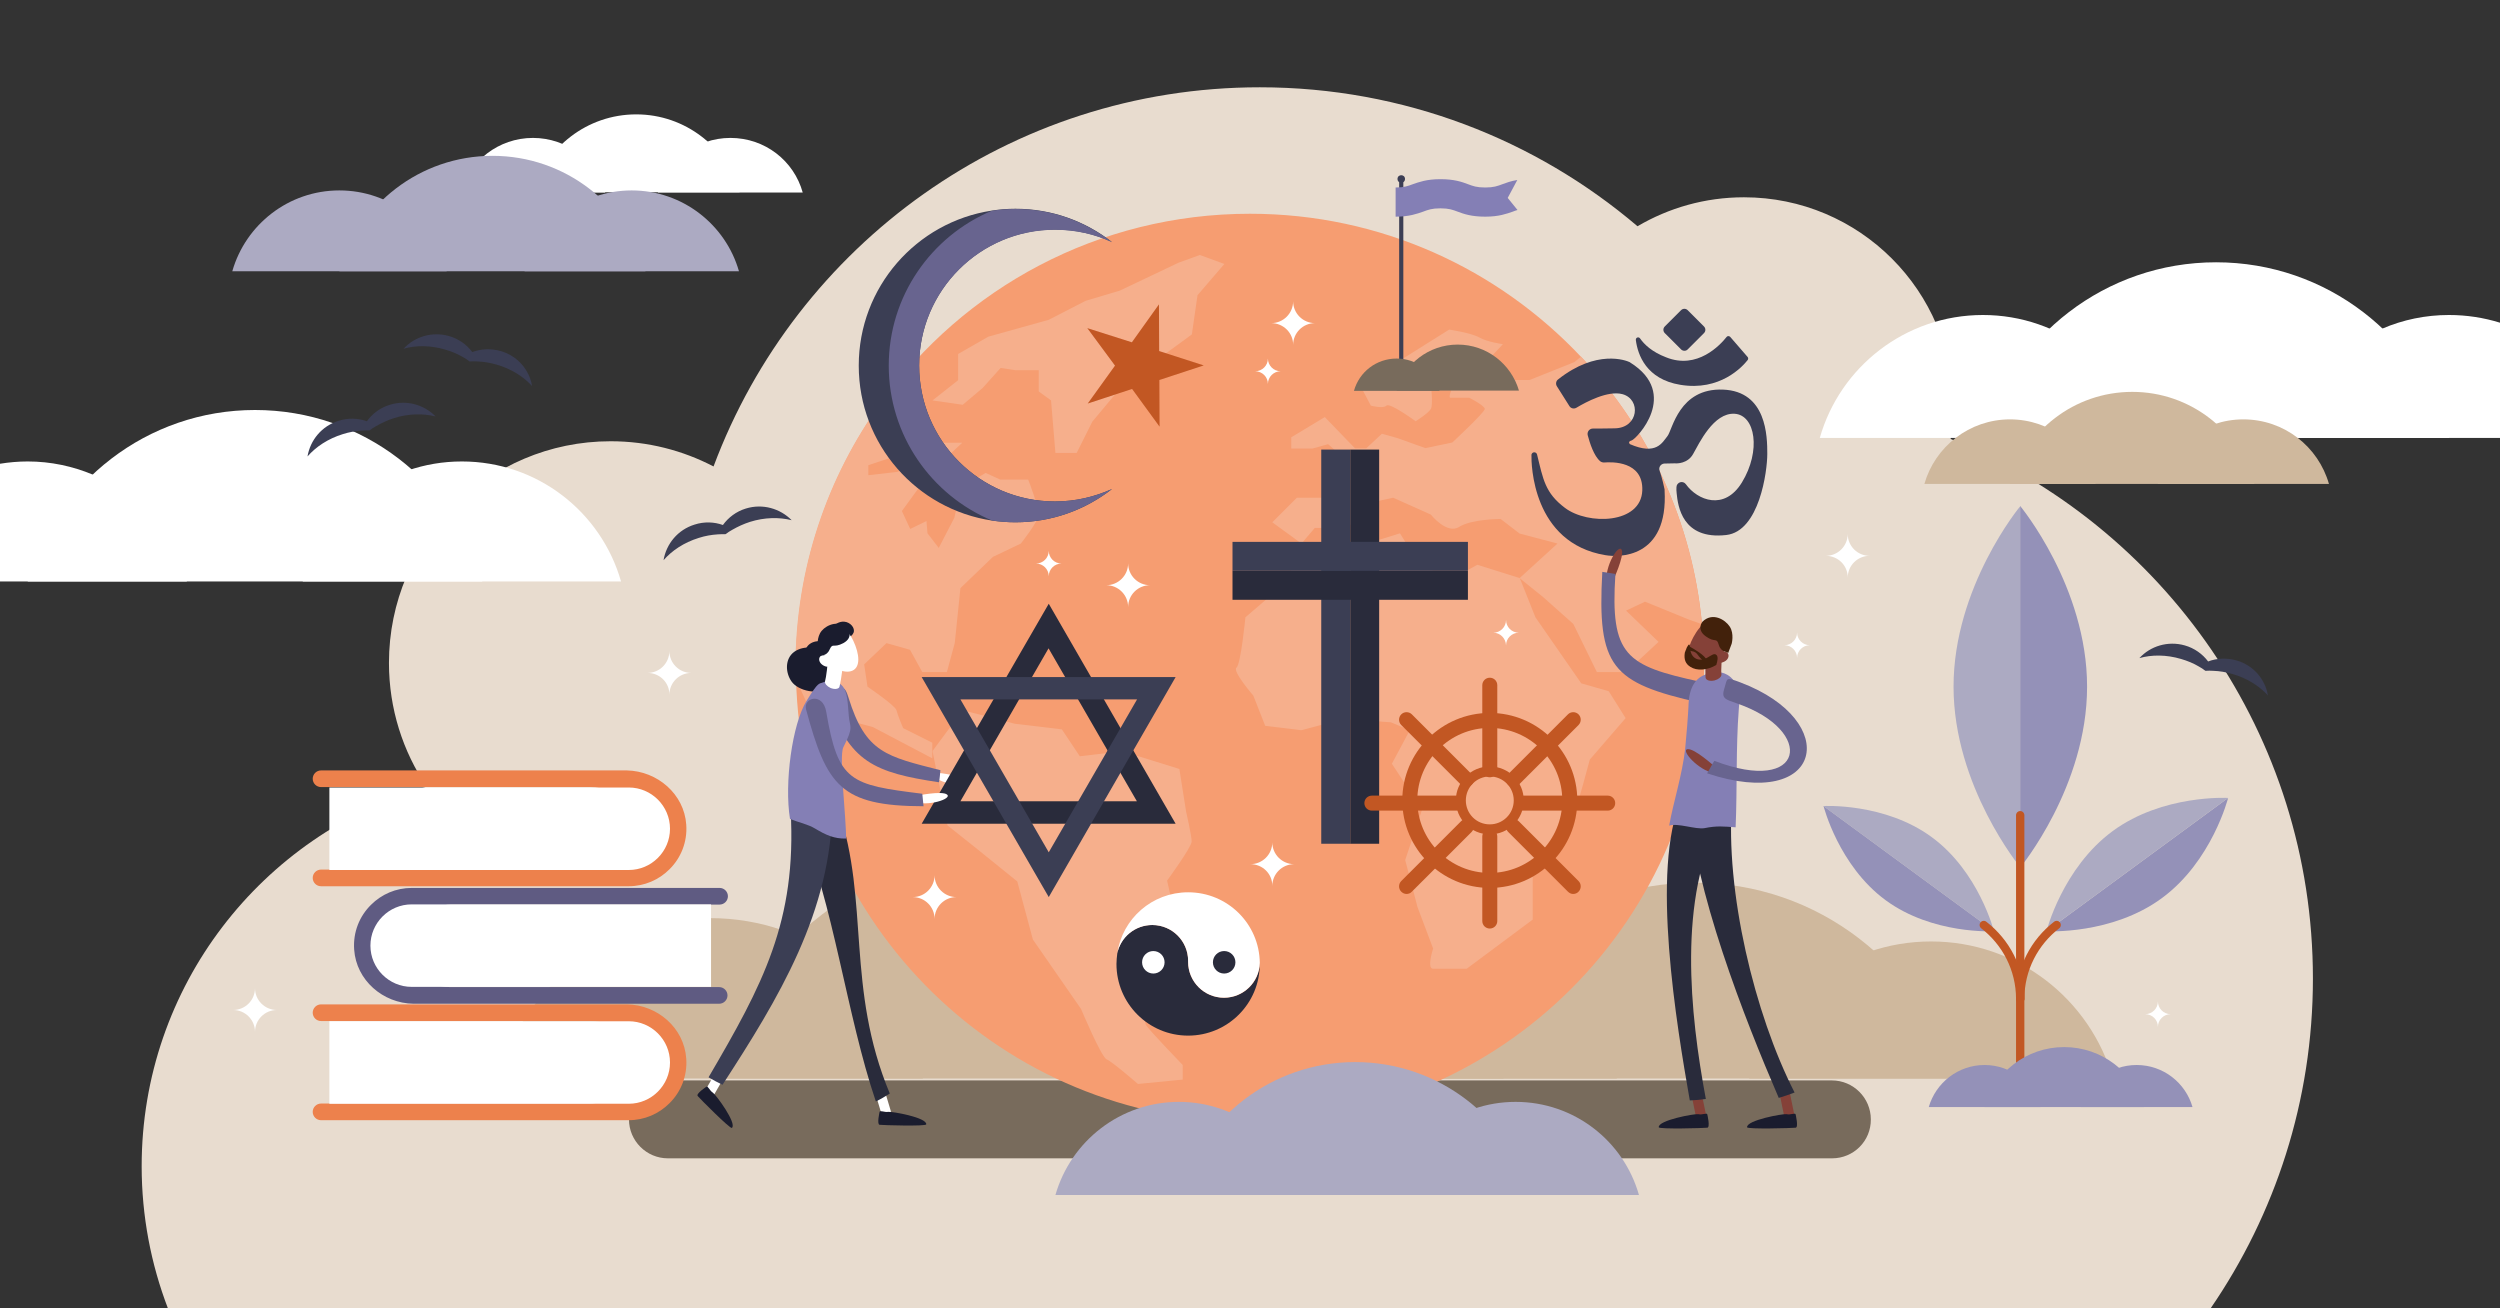 <?xml version="1.0" encoding="utf-8"?>
<!-- Generator: Adobe Illustrator 19.0.0, SVG Export Plug-In . SVG Version: 6.00 Build 0)  -->
<svg version="1.1" id="Layer_1" xmlns="http://www.w3.org/2000/svg" xmlns:xlink="http://www.w3.org/1999/xlink" x="0px" y="0px"
	 viewBox="0 0 1200 628" style="enable-background:new 0 0 1200 628;" xml:space="preserve">
<rect x="0" y="0" width="1200" height="628" fill="#333333" stroke="none"/>
<style type="text/css">
	.st0{fill:#E8DCCF;}
	.st1{fill:#CFB89D;}
	.st2{fill:#786B5C;}
	.st3{fill:#F69D71;}
	.st4{fill:#F6AF8C;}
	.st5{fill:#FFFFFF;}
	.st6{fill:#3B3E54;}
	.st7{fill:none;stroke:#3C3E54;stroke-width:2;stroke-miterlimit:10;}
	.st8{fill:#3C3E54;}
	.st9{fill:#847FB5;}
	.st10{fill:#292B3B;}
	.st11{fill:#C25723;}
	.st12{fill:#68648F;}
	.st13{fill:#1A1C2E;}
	.st14{fill:#854138;}
	.st15{fill:#42210B;}
	.st16{fill:#ACAAC2;}
	.st17{fill:#ED814C;}
	.st18{fill:#5F5B82;}
	.st19{fill:#9491B8;}
	.st20{fill:none;stroke:#C25723;stroke-width:4;stroke-linecap:round;stroke-linejoin:round;stroke-miterlimit:10;}
</style>
<g>
	<path class="st0" d="M1061.1,628c30.9-45,49.1-99.5,49.1-158.3c0-117.1-71.9-217.3-173.9-259c0.8-5.1,1.2-10.3,1.2-15.6
		c0-55.5-45-100.4-100.4-100.4c-18.7,0-36.1,5.1-51.1,13.9C737.1,67,673.8,41.9,604.7,41.9c-120.1,0-222.5,75.7-262.2,182
		c-14.8-7.7-31.5-12.1-49.4-12.1c-58.8,0-106.4,47.7-106.4,106.4c0,22,6.7,42.5,18.1,59.4c-79,22.9-136.8,95.8-136.8,182.2
		c0,24,4.5,47,12.6,68.2H1061.1z"/>
	<g>
		<path class="st1" d="M340.9,440.7c-48.5,0-89.5,32.6-102.2,77H443C430.3,473.2,389.4,440.7,340.9,440.7z"/>
		<path class="st1" d="M619.6,440.7c-48.5,0-89.5,32.6-102.2,77h204.3C709.1,473.2,668.1,440.7,619.6,440.7z"/>
		<path class="st1" d="M486.8,407.7c-69.3,0-127.8,46.5-145.9,110h291.9C614.6,454.2,556.1,407.7,486.8,407.7z"/>
	</g>
	<g>
		<path class="st1" d="M688.8,451.9c-41.5,0-76.4,27.8-87.3,65.8h174.6C765.2,479.7,730.3,451.9,688.8,451.9z"/>
		<path class="st1" d="M926.9,451.9c-41.5,0-76.4,27.8-87.3,65.8h174.6C1003.3,479.7,968.4,451.9,926.9,451.9z"/>
		<path class="st1" d="M813.5,423.7c-59.2,0-109.2,39.7-124.7,94h249.3C922.6,463.4,872.7,423.7,813.5,423.7z"/>
	</g>
	<path class="st2" d="M879.4,556H320.6c-10.3,0-18.7-8.4-18.7-18.7l0,0c0-10.3,8.4-18.7,18.7-18.7h558.7c10.3,0,18.7,8.4,18.7,18.7
		l0,0C898.1,547.7,889.7,556,879.4,556z"/>
	<g>
		<g>
			<path class="st3" d="M818,320.5c0,120.4-97.6,218-218,218c-118.6,0-215.1-94.7-217.9-212.7c0-1.8-0.1-3.5-0.1-5.3
				c0-47.5,15.2-91.4,41-127.2c39.6-55,104.1-90.7,177-90.7c62.7,0,119.2,26.5,159,68.8c32.2,34.3,53.4,78.9,58,128.4
				C817.7,306.6,818,313.5,818,320.5z"/>
			<g>
				<path class="st4" d="M621.5,271.1l-8.1,11.8l-15.6,13.4c0,0-2.2,22.6-4.3,24.2c-2.1,1.6,8.1,13.4,8.1,13.4l5.7,14.5l17.3,2.1
					l20.4-5.4l22.6,1.6l9.1,3.8l-8.6,16.1l14.5,22l-8.1,24.2l5.9,22.6l7.5,19.9c0,0-3.2,9.7,0,9.7c3.2,0,16.1,0,16.1,0l31.7-23.6
					v-26.8c0,0,18.8-22.6,19.9-24.2c1.1-1.6,7.5-25.8,7.5-25.8l17.2-19.9l-8.1-12.9L759,328l-22-31.7l-7.5-18.8l-20.4-6.4l-15.6,8.6
					l-8.6-8.6l-8.6-8.1l-4.3-7l-24.2,7.5l-16.1-1.1L621.5,271.1z"/>
				<path class="st4" d="M462.1,340.9l-14.5,19.6l7.2,35.7l14.2,11.3l19.3,15.6l7.5,27.9l23.1,33.3c0,0,9.7,23.1,12.3,24.2
					c2.7,1.1,15,11.8,15,11.8l21.5-2.1v-7c0,0-16.6-17.2-17.7-19.3c-1.1-2.1-0.5-24.2,0-26.8c0.5-2.7,14-25.8,14-25.8l-3.8-16.6
					c0,0,11.8-16.1,11.8-18.8c0-2.7-2.7-14.5-2.7-14.5l-3.2-20.3l-27.4-8.5l-20.4,2.4l-8.6-12.9l-22.6-2.7L462.1,340.9z"/>
				<path class="st4" d="M789.6,288.8l-9.1,4.3l15.6,15l-15.6,14.5h-14l-11.3-23.1l-14.5-12.9l-11.3-9.1l18.2-16.6l-18.2-4.8l-9.1-7
					c0,0-13.9,0-19.9,3.8c-5.9,3.8-13.6-5.9-13.6-5.9l-18.1-8.1l-9.7,2.1l-12.3,12.4h-15.6l-6.4,7.5l-14-10.2l11.8-11.8h19.3
					l3.8-5.9l-7-2.1l-0.5-5.9l9.1-3.2l-9.7-8.6l-7.5,2.1h-10.2v-5.4l16.1-9.7l14.5,15h5.4l7.5-7l7.5,2.1l13.4,4.8l12.9-2.7
					c0,0,15.6-14.5,15.6-16.1c0-1.6-7.5-5.4-7.5-5.4s-7.5,0-9.1,0c-1.6,0,4.3-13.4,4.3-13.4l-13.6,7c0,0,1.2,9.7,0,11.8
					c-1.2,2.1-7.3,5.9-7.3,5.9s-12.4-9.1-14-7.5c-1.6,1.6-7.5,0-7.5,0l-4.8-9.1l12.9-3.2l6.4-9.7l23.1-14.5c0,0,10.7,1.6,14.5,3.8
					c3.8,2.2,11.3,3.2,11.3,3.2l-8.1,8.6l7.5,8.6h13.4l21.5-8.6l3.2-2.6c32.2,34.3,53.4,78.9,58,128.4l-6.5-2.3L789.6,288.8z"/>
				<path class="st4" d="M498.6,246.9c0,3.2-8.6,14-8.6,14l-13.4,6.4l-15.6,15l-2.7,26.3l-3.8,14h-11.8l-5.9-10.7l-11.3-3.2
					l-10.7,10.2l1.6,10.7c0,0,13.4,9.1,13.9,11.3c0.5,2.2,3.2,8.6,3.2,8.6l14,7v7.5l-28.5-15l-30.1-8.1l-7-15.1
					c0-1.8-0.1-3.5-0.1-5.3c0-47.5,15.2-91.4,41-127.2l1.5-1.1l12.6,10.2v10.2l-7.2,6.4l-12.9,4.3v4.8l14-1.6l10.7-5.4l11.3-8.6h9.1
					l-7.5,7l-12.9,14l-8.6,11.8l4,8.6l7.8-3.8l0.5,5.9l5.4,7l7.5-14.5l3.2-14.5l11.8-7l7,3.2h13.4
					C493.7,230.3,498.6,243.7,498.6,246.9z"/>
				<polygon class="st4" points="487.3,177.7 498.6,177.7 498.6,187.9 504.5,192.2 506.6,217.4 516.8,217.4 524.3,202.4 540.5,183 
					552.3,175 572.1,160.5 574.8,141.7 587.7,126.7 575.9,122.4 565.7,126.1 537.5,139.5 521.1,144.4 503.4,153.5 474.4,161.6 
					459.9,169.9 459.9,182.5 447.6,192.2 462.1,194.3 471.7,186.2 480.3,176.6 				"/>
			</g>
		</g>
	</g>
	<g>
		<path class="st5" d="M89.7,279.1H0v-56.5c4.3-0.7,8.8-1.1,13.3-1.1c11.1,0,21.6,2.3,31.2,6.3C66.3,237.2,83.1,256,89.7,279.1z"/>
		<path class="st5" d="M221.7,221.5c-36.3,0-66.9,24.3-76.4,57.6h152.8C288.6,245.8,258,221.5,221.7,221.5z"/>
		<path class="st5" d="M122.4,196.8c-51.8,0-95.6,34.8-109.1,82.3h218.2C218,231.6,174.3,196.8,122.4,196.8z"/>
	</g>
	<g>
		<path class="st5" d="M255.8,66.2c-16.5,0-30.5,11.1-34.8,26.2h69.5C286.2,77.2,272.3,66.2,255.8,66.2z"/>
		<path class="st5" d="M350.6,66.2c-16.5,0-30.5,11.1-34.8,26.2h69.5C381.1,77.2,367.2,66.2,350.6,66.2z"/>
		<path class="st5" d="M305.4,54.9c-23.6,0-43.5,15.8-49.7,37.4h99.3C348.9,70.8,329,54.9,305.4,54.9z"/>
	</g>
	<g>
		<path class="st5" d="M951.8,151.2c-37.2,0-68.6,24.9-78.3,59h156.6C1020.4,176.1,989,151.2,951.8,151.2z"/>
		<path class="st5" d="M1200,154.9v55.3h-102.8c6.8-23.7,24-43,46.4-52.5c9.8-4.2,20.6-6.5,31.9-6.5
			C1184,151.2,1192.3,152.5,1200,154.9z"/>
		<path class="st5" d="M1063.7,125.9c-53.1,0-97.9,35.6-111.8,84.3h223.7C1161.6,161.5,1116.8,125.9,1063.7,125.9z"/>
	</g>
	<g>
		<path class="st1" d="M964.8,201.3c-19.5,0-36,13.1-41.1,31h82.2C1000.8,214.4,984.3,201.3,964.8,201.3z"/>
		<path class="st1" d="M1076.8,201.3c-19.5,0-36,13.1-41.1,31h82.2C1112.8,214.4,1096.4,201.3,1076.8,201.3z"/>
		<path class="st1" d="M1023.5,188.1c-27.9,0-51.4,18.7-58.7,44.2h117.3C1074.8,206.8,1051.3,188.1,1023.5,188.1z"/>
	</g>
	<path class="st6" d="M358,244.1c-4.6,1.4-8.4,4.3-11,7.9c-4.2-1.5-9-1.7-13.6-0.2c-8.1,2.5-13.6,9.3-14.9,17.1
		c4-4.6,9.8-8.5,16.9-10.7c3.1-1,6.1-1.5,9.1-1.7c1.3-0.1,2.6-0.1,3.8-0.1c1-0.8,2.1-1.5,3.2-2.1c2.6-1.5,5.4-2.8,8.5-3.8
		c7-2.2,14-2.3,20-0.8C374.5,244.1,366.1,241.6,358,244.1z"/>
	<path class="st6" d="M187.1,194.3c-4.6,1.4-8.4,4.3-11,7.9c-4.2-1.5-9-1.7-13.6-0.2c-8.1,2.5-13.6,9.3-14.9,17.1
		c4-4.6,9.8-8.5,16.9-10.7c3.1-1,6.1-1.5,9.1-1.7c1.3-0.1,2.6-0.1,3.8-0.1c1-0.8,2.1-1.5,3.2-2.1c2.6-1.5,5.4-2.8,8.5-3.8
		c7-2.2,14-2.3,20-0.8C203.5,194.2,195.1,191.8,187.1,194.3z"/>
	<path class="st6" d="M240.3,168.5c-4.6-1.3-9.4-1.1-13.6,0.5c-2.7-3.6-6.6-6.4-11.2-7.7c-8.1-2.3-16.5,0.3-21.8,6.1
		c5.9-1.7,12.9-1.7,20,0.4c3.1,0.9,6,2.1,8.5,3.6c1.1,0.6,2.2,1.3,3.2,2.1c1.3-0.1,2.5-0.1,3.8,0c3,0.1,6,0.6,9.1,1.5
		c7.1,2,13,5.8,17.1,10.3C254.1,177.5,248.4,170.8,240.3,168.5z"/>
	<path class="st6" d="M1073.5,317c-4.6-1.3-9.4-1.1-13.6,0.5c-2.7-3.6-6.6-6.4-11.2-7.7c-8.1-2.3-16.5,0.3-21.8,6.1
		c5.9-1.7,12.9-1.7,20,0.4c3.1,0.9,6,2.1,8.5,3.6c1.1,0.6,2.2,1.3,3.2,2.1c1.3-0.1,2.5-0.1,3.8,0c3,0.1,6,0.6,9.1,1.5
		c7.1,2,13,5.8,17.1,10.3C1087.3,326,1081.6,319.3,1073.5,317z"/>
	<g>
		<g>
			<line class="st7" x1="672.6" y1="180.7" x2="672.6" y2="85.9"/>
			<circle class="st8" cx="672.6" cy="180.7" r="2.5"/>
			<circle class="st8" cx="672.6" cy="85.9" r="1.8"/>
		</g>
		<path class="st9" d="M728.3,86.4c-3.1,0.5-5.2,1.3-7.1,2c-2.4,0.9-4.2,1.6-8.3,1.6c-4.1,0-5.9-0.7-8.3-1.6
			c-2.9-1.1-6.6-2.4-13.2-2.4c-6.6,0-10.3,1.4-13.2,2.4c-2.4,0.9-4.2,1.6-8.3,1.6v14c6.6,0,10.3-1.4,13.2-2.4
			c2.4-0.9,4.2-1.6,8.3-1.6c4.1,0,5.9,0.7,8.3,1.6c2.9,1.1,6.6,2.4,13.2,2.4c6.6,0,10.3-1.4,13.2-2.4c0.8-0.3,1.5-0.6,2.3-0.8
			l-4.7-5.8L728.3,86.4z"/>
	</g>
	<g>
		<path class="st6" d="M747.3,185.4l6,9.5c0.7,1.2,2.3,1.5,3.4,0.8c4.5-2.7,15.1-8.4,22.1-6.5c9,2.5,7.8,16.2-3.7,16.4
			c-5.1,0.1-8.4,0.1-10.5,0.1c-1.7,0-2.9,1.6-2.5,3.2c1,3.8,3,10,6,12.5c0.5,0.4,1.2,0.6,1.8,0.6c3.8-0.3,18.9-0.8,18.4,13.4
			c-0.6,16.2-26.1,16.7-37.1,8.4c-9.6-7.2-10.5-13.8-13.4-25.6c-0.3-1.3-2-1.5-2.6-0.3l0,0c-0.1,0.2-0.1,0.4-0.1,0.6
			c-0.1,3.9,0.3,42.2,35.6,48c0,0,0.1,0,0.1,0c5.7,1,30.1,2,28.2-31.2c0-0.1,0-0.2,0-0.4c-0.2-1-1.2-5.6-2.4-9
			c-0.6-1.6,0.6-3.3,2.3-3.4l4.9-0.1c0.1,0,0.2,0,0.2,0c0.8,0.1,6.1,0.2,8.7-4.5c2.9-5.1,9.8-19.9,19.9-19.3
			c10,0.6,12.8,17.8,3.5,33c-8.4,13.7-21.3,8.6-26.9,0.8c-1.4-1.9-4.4-1-4.5,1.4c-0.1,0.9,0,1.9,0.1,3c0.6,6,2.6,22.4,23.8,20
			c15.9-1.8,19.7-30.6,19.7-38.9s-0.2-30.1-21.3-30.9c-21.1-0.8-24.2,19.3-26.6,22.3c-2.5,3.1-5.3,9.4-18,3.9c0,0-1.4-1.2,0.8-1.8
			c2.2-0.6,23.3-22.4-0.7-37.4c-0.1-0.1-0.2-0.1-0.3-0.2c-1.7-0.8-15.8-6.3-34.3,8.3C746.9,182.8,746.6,184.3,747.3,185.4z"/>
		<path class="st6" d="M787.2,162.4c-0.7-0.9-2.1-0.4-2,0.8c0.9,7.1,5,18.8,21.3,21.5c19.1,3.2,29.9-8.7,32.4-11.9
			c0.3-0.4,0.3-1,0-1.4l-8.4-9.7c-0.5-0.5-1.3-0.5-1.7,0c-3,3.8-14.1,15.9-29.1,9.8C792.9,168.9,789.2,165.3,787.2,162.4z"/>
		<path class="st6" d="M806.9,167.7l-7.8-7.8c-0.9-0.9-0.9-2.3,0-3.2l7.8-7.8c0.9-0.9,2.3-0.9,3.2,0l7.8,7.8c0.9,0.9,0.9,2.3,0,3.2
			l-7.8,7.8C809.3,168.6,807.8,168.6,806.9,167.7z"/>
	</g>
	<g>
		<g>
			<g>
				<rect x="648.1" y="215.8" class="st10" width="13.9" height="189.2"/>
				<rect x="634.2" y="215.8" class="st6" width="13.9" height="189.2"/>
			</g>
		</g>
		<g>
			<g>
				<rect x="591.6" y="274" class="st10" width="113" height="13.9"/>
				<rect x="591.6" y="260.1" class="st6" width="113" height="13.9"/>
			</g>
		</g>
	</g>
	<g>
		<path class="st6" d="M506.4,240.7c9.8,0,19-2.2,27.4-6c-12.8,10-28.9,16-46.4,16c-3.8,0-7.5-0.3-11.1-0.8
			c-36.3-5.4-64.1-36.6-64.1-74.4c0-37.7,27.7-68.9,63.8-74.4c3.7-0.6,7.5-0.9,11.4-0.9c17.5,0,33.6,6,46.4,16
			c-8.3-3.9-17.6-6-27.4-6c-36,0-65.2,29.2-65.2,65.2C441.2,211.5,470.4,240.7,506.4,240.7z"/>
		<polygon class="st11" points="556.3,146.1 556.4,168.5 577.8,175.4 556.5,182.4 556.6,204.8 543.4,186.7 522.1,193.7 535.2,175.5 
			521.9,157.5 543.3,164.3 		"/>
		<path class="st12" d="M506.4,240.7c9.8,0,19-2.2,27.4-6c-12.8,10-28.9,16-46.4,16c-3.8,0-7.5-0.3-11.1-0.8
			c-29.2-12.1-49.7-40.9-49.7-74.4c0-33.4,20.4-62.1,49.4-74.3c3.7-0.6,7.5-0.9,11.4-0.9c17.5,0,33.6,6,46.4,16
			c-8.3-3.9-17.6-6-27.4-6c-36,0-65.2,29.2-65.2,65.2C441.2,211.5,470.4,240.7,506.4,240.7z"/>
	</g>
	<g>
		<g>
			<path class="st10" d="M587.5,478.9c-9.5,0-17.2-7.7-17.2-17.2v-0.5c0-9.5-7.7-17.2-17.2-17.2c-8.3,0-15.2,5.8-16.8,13.6
				c-0.2,1.7-0.4,3.4-0.4,5.1c0,19,15.4,34.4,34.4,34.4c19,0,34.4-15.4,34.4-34.4c0-0.2,0-0.3,0-0.5
				C604.5,471.5,596.9,478.9,587.5,478.9z"/>
			<path class="st5" d="M570.3,428.3c-17.3,0-31.6,12.7-34,29.3c1.6-7.8,8.6-13.6,16.8-13.6c9.5,0,17.2,7.7,17.2,17.2v0.5
				c0,9.5,7.7,17.2,17.2,17.2c9.3,0,16.9-7.4,17.2-16.7C604.5,443.4,589.2,428.3,570.3,428.3z"/>
		</g>
		<circle class="st5" cx="553.6" cy="461.9" r="5.4"/>
		<circle class="st10" cx="587.6" cy="461.9" r="5.4"/>
	</g>
	<g>
		<g>
			<path class="st5" d="M339.7,527c-0.1,0-0.3-0.1-0.4-0.2c-1.1-0.6-1.5-2.1-0.9-3.2l8.4-14.6c0.6-1.1,2.1-1.5,3.2-0.9
				c1.1,0.6,1.5,2.1,0.9,3.2l-8.4,14.6C341.9,526.9,340.8,527.3,339.7,527z"/>
		</g>
		<path class="st13" d="M339.1,521.6c0,0-5.2,3.4-4.2,4.5c0.9,1.1,15.6,15.9,16.4,15.3c2.6-2.1-7.7-16-9.1-16.9
			C340.6,523.5,339.8,521.1,339.1,521.6z"/>
		<path class="st5" d="M450.7,371c0,0,12,1.4,13.6,3.9c1.6,2.6-9.9,2.6-15.7-1.9L450.7,371z"/>
		<g>
			<path class="st12" d="M451.4,369.7c-0.2,1.9-0.3,3.9-0.7,5.8c-30.6-4.6-43.5-9.6-53.1-39.9c-1.5-4.6,0.3-5.4,4-5.8
				c0-0.8,0-0.9,0,0c3.7-0.3,4.4,1,5.7,5.1C415.5,361.5,425.7,363.1,451.4,369.7z"/>
		</g>
		<g>
			<path class="st5" d="M426.5,536.4c-0.1,0.1-0.3,0.1-0.4,0.2c-1.2,0.4-2.5-0.3-2.9-1.6l-4.8-16.1c-0.4-1.2,0.3-2.5,1.6-2.9
				c1.2-0.4,2.5,0.3,2.9,1.6l4.8,16.1C428,534.7,427.5,535.9,426.5,536.4z"/>
		</g>
		<g>
			<path class="st10" d="M427.1,524.9c-2.2,1.4-4.4,2.7-6.7,3.8c-14.1-41.6-20.4-95.7-36.5-132.7c6.2-2.4,12.4-4.8,18.6-7.1
				C417.4,432.8,406,474.3,427.1,524.9z"/>
		</g>
		<g>
			<path class="st6" d="M346.8,520.7c-2.3-1.1-4.5-2.3-6.7-3.6c26-44.4,42.4-74.9,39.4-128.1c6.7-0.9,13.3-1.6,20-2.4
				C399.3,437.5,373.6,479.4,346.8,520.7z"/>
		</g>
		<path class="st13" d="M405.2,298.4c-2.3-0.2-5.1,1.3-5.9,3.6c-0.8,2.3,0.9,4.6,3,5.4s6.5-1.4,7.4-3.7
			C410.6,301.4,408.1,298.6,405.2,298.4z"/>
		<path class="st13" d="M397.1,313.7c-4.1-3.3-11.4-4.1-15.9-0.8s-4.3,10-1.2,14.3c3.1,4.3,12.6,6.9,19.6,2.5
			C404.3,326.8,402.3,317.9,397.1,313.7z"/>
		<path class="st13" d="M400.3,310c-3-2.5-8.4-3.2-11.6-0.9c-3.2,2.3-2.9,7.3-0.6,10.5c2.3,3.2,10.5,4.5,13.7,2.1
			C405,319.5,404.1,313.2,400.3,310z"/>
		<path class="st5" d="M395.4,314.2c3,6.4,9.9,9.5,13.8,7.7c3.9-1.8,3.4-7.9,0.4-14.3c-3-6.4-7.7-8.2-11.6-6.3
			C394,303,392.4,307.8,395.4,314.2z"/>
		<path class="st5" d="M393.5,317.7c0.7,1.5,3.1,2.7,4.1,2.2c1.1-0.5,0.8-1.8,0.1-3.3c-0.7-1.5-2.2-2.5-3.3-2
			C393.4,315.1,392.8,316.2,393.5,317.7z"/>
		<path class="st13" d="M392.5,310.5c0,0-0.6-4.7,1.9-7.7c2.5-3,8.8-5.6,12.8-0.6c0,0,2.5,3.8-2.4,6.5c-4.9,2.6-5-0.4-6.6,3.1
			c-1.5,3.5-4.5,2.5-4.8,3.2L392.5,310.5z"/>
		<g>
			<path class="st9" d="M406.1,402.5c-5.6,0.2-9.9-1.8-14.7-4.7c-3.6-2.2-8.3-3.1-12.2-4.7c-2.8-17.3,1.1-45.5,7.9-56.6
				c5.9-9.7,6-8.1,8.1-9c3-1.3,6.5-0.9,8.8,1.4c0,0,0.1,0.1,0.1,0.1c2.7,2.7,2.8,8.4,3.3,14.4c0.4,6,2.7,4.9-2.6,15.3
				C402.6,363.1,406.3,393.6,406.1,402.5z"/>
		</g>
		<path class="st5" d="M397.6,315.1l7.4,0.6c-0.1,1-1.1,10.6-2.1,14.1c-0.5,1-2.4,1.2-4.3,0.4c-1.7-0.8-2.8-2.1-2.6-3.1l0,0
			C396.6,325.1,397.3,318.7,397.6,315.1z"/>
		<path class="st13" d="M422.2,533.7c0,0-1.4,6,0,6.2c1.4,0.2,22.3,0.8,22.4-0.2c0.4-3.3-16.6-6.3-18.3-6S422.4,532.8,422.2,533.7z"
			/>
		<g>
			<g>
				<path class="st10" d="M564.3,395.4H442.4l61-105.6L564.3,395.4z M461,384.6h84.7l-42.4-73.4L461,384.6z"/>
			</g>
			<g>
				<path class="st6" d="M503.4,430.6l-61-105.6h121.9L503.4,430.6z M461,335.7l42.4,73.4l42.4-73.4H461z"/>
			</g>
		</g>
		<path class="st5" d="M439.8,382c0,0,12.4-2.6,14.8-0.6c2.5,2-9,5.9-16.3,3.4L439.8,382z"/>
		<g>
			<path class="st12" d="M442.7,381c0.2,2.1,0.4,3.8,0.6,6c-39.9-0.1-46.5-9.9-56.4-46.5c-1.5-5.6,8.1-8.4,9.7,1.2
				C402.3,375.4,408.1,376.7,442.7,381z"/>
		</g>
	</g>
	<g>
		<g>
			<g>
				<path class="st11" d="M715.1,373.1c-2,0-3.6-1.6-3.6-3.6v-40.6c0-2,1.6-3.6,3.6-3.6c2,0,3.6,1.6,3.6,3.6v40.6
					C718.7,371.5,717.1,373.1,715.1,373.1z"/>
			</g>
			<g>
				<path class="st11" d="M715.1,445.7c-2,0-3.6-1.6-3.6-3.6v-40.6c0-2,1.6-3.6,3.6-3.6c2,0,3.6,1.6,3.6,3.6v40.6
					C718.7,444.1,717.1,445.7,715.1,445.7z"/>
			</g>
		</g>
		<g>
			<g>
				<path class="st11" d="M771.7,389.1h-40.6c-2,0-3.6-1.6-3.6-3.6c0-2,1.6-3.6,3.6-3.6h40.6c2,0,3.6,1.6,3.6,3.6
					C775.3,387.5,773.7,389.1,771.7,389.1z"/>
			</g>
			<g>
				<path class="st11" d="M699.1,389.1h-40.6c-2,0-3.6-1.6-3.6-3.6c0-2,1.6-3.6,3.6-3.6h40.6c2,0,3.6,1.6,3.6,3.6
					C702.7,387.5,701.1,389.1,699.1,389.1z"/>
			</g>
		</g>
		<g>
			<g>
				<path class="st11" d="M726.4,377.8c-0.9,0-1.8-0.4-2.5-1.1c-1.4-1.4-1.4-3.7,0-5.1l28.7-28.7c1.4-1.4,3.7-1.4,5.1,0
					c1.4,1.4,1.4,3.7,0,5.1L729,376.7C728.3,377.4,727.4,377.8,726.4,377.8z"/>
			</g>
			<g>
				<path class="st11" d="M675.1,429.1c-0.9,0-1.8-0.4-2.5-1.1c-1.4-1.4-1.4-3.7,0-5.1l28.7-28.7c1.4-1.4,3.7-1.4,5.1,0
					c1.4,1.4,1.4,3.7,0,5.1l-28.7,28.7C677,428.8,676,429.1,675.1,429.1z"/>
			</g>
		</g>
		<g>
			<g>
				<path class="st11" d="M755.1,429.1c-0.9,0-1.8-0.4-2.5-1.1l-28.7-28.7c-1.4-1.4-1.4-3.7,0-5.1c1.4-1.4,3.7-1.4,5.1,0l28.7,28.7
					c1.4,1.4,1.4,3.7,0,5.1C757,428.8,756,429.1,755.1,429.1z"/>
			</g>
			<g>
				<path class="st11" d="M703.8,377.8c-0.9,0-1.8-0.4-2.5-1.1l-28.7-28.7c-1.4-1.4-1.4-3.7,0-5.1c1.4-1.4,3.7-1.4,5.1,0l28.7,28.7
					c1.4,1.4,1.4,3.7,0,5.1C705.6,377.4,704.7,377.8,703.8,377.8z"/>
			</g>
		</g>
		<g>
			<path class="st11" d="M715.1,400.5c-9,0-16.3-7.3-16.3-16.3c0-9,7.3-16.3,16.3-16.3c9,0,16.3,7.3,16.3,16.3
				C731.4,393.2,724.1,400.5,715.1,400.5z M715.1,372.7c-6.3,0-11.5,5.1-11.5,11.5s5.1,11.5,11.5,11.5c6.3,0,11.5-5.1,11.5-11.5
				S721.4,372.7,715.1,372.7z"/>
		</g>
		<g>
			<path class="st11" d="M715.1,426.2c-23.2,0-42-18.9-42-42c0-23.2,18.9-42,42-42c23.2,0,42,18.9,42,42
				C757.1,407.4,738.3,426.2,715.1,426.2z M715.1,349.4c-19.2,0-34.8,15.6-34.8,34.8c0,19.2,15.6,34.8,34.8,34.8
				c19.2,0,34.8-15.6,34.8-34.8C749.9,365,734.3,349.4,715.1,349.4z"/>
		</g>
	</g>
	<g>
		<g>
			<path class="st14" d="M774.2,278.8c0,0,5.6-11.9,4.2-14.9c-1.5-3-8.1,7.7-7.3,15.6L774.2,278.8z"/>
			<g>
				<path class="st12" d="M775.4,275.5c-2.2-0.4-4.3-0.7-6.3-1c-2.5,45.8,4.4,53.2,46.8,62.8c6.5,1.5,6.6,0.7,7.1-4.1
					c1.2-0.1,1.2,0,0,0c0.5-4.8-1.8-4.8-7.1-6C780.6,319.5,772.8,314.9,775.4,275.5z"/>
			</g>
			<g>
				<path class="st14" d="M858.9,538.1c0.2,0,0.3,0,0.5,0c1.3-0.3,2.2-1.6,1.9-2.9l-3.5-17.1c-0.3-1.3-1.6-2.2-2.9-1.9
					c-1.3,0.3-2.2,1.6-1.9,2.9l3.5,17.1C856.7,537.4,857.7,538.1,858.9,538.1z"/>
			</g>
			<path class="st13" d="M861.9,534.9c0,0,1.5,6.3,0,6.4c-1.5,0.2-23.2,0.8-23.3-0.2c-0.4-3.4,17.3-6.6,19-6.3
				C859.3,535.3,861.7,534,861.9,534.9z"/>
			<g>
				<path class="st14" d="M816.5,538.1c0.2,0,0.3,0,0.5,0c1.3-0.3,2.2-1.6,1.9-2.9l-3.5-17.1c-0.3-1.3-1.6-2.2-2.9-1.9
					c-1.3,0.3-2.2,1.6-1.9,2.9l3.5,17.1C814.3,537.4,815.4,538.1,816.5,538.1z"/>
			</g>
			<g>
				<path class="st10" d="M811.1,528.2c2.6-0.1,5.2-0.3,7.7-0.7c-7.7-41.2-13.5-96.4,7.1-134.9c-6.3-3.1-12.5-6.1-18.8-9
					C792.1,417,804.9,492.8,811.1,528.2z"/>
			</g>
			<g>
				<path class="st10" d="M853.8,527c2.6-0.8,5.1-1.6,7.6-2.6c-19.3-37.7-33.4-96.9-30-139.8c-7-0.4-14-0.6-21-0.8
					C813,426.7,837.1,488.3,853.8,527z"/>
			</g>
			<path class="st13" d="M819.5,534.9c0,0,1.5,6.3,0,6.4c-1.5,0.2-23.2,0.8-23.3-0.2c-0.4-3.4,17.3-6.6,19-6.3
				C817,535.3,819.3,534,819.5,534.9z"/>
			<g>
				<path class="st9" d="M801.2,396.3c4.1-1.4,12.9,2,17,1.2c6-1.2,9-0.8,14.9-0.4c0.8-18.6,0.1-38.2,1.5-56.4
					c0.3-3.8,0.5-6.1-0.2-9c-0.5-1.8-1.2-3.4-2-4.7c-0.9-1.3-2-2.4-3.3-3.1c-0.1,0-0.1-0.1-0.2-0.1c-3.2-1.8-7.3-1.6-11.5,0.5
					c-0.4,0.2-0.7,0.4-1.1,0.6c-0.2,0.1-0.5,0.3-0.7,0.5c-1.8,1.4-3.5,3.7-4.4,7.4c-0.4,1.5-0.6,3.1-0.7,5.1c0,0.1,0,0.3,0,0.4
					c-0.3,6.3-0.9,13.5-1.6,20.9C807.5,372,803.2,385,801.2,396.3z"/>
			</g>
			<path class="st14" d="M827.8,312.4c-4,6.2-11.6,8.4-15.3,5.9c-3.8-2.5-2.3-8.6,1.7-14.8c4-6.2,9.1-7.3,12.9-4.9
				C830.8,301.1,831.8,306.2,827.8,312.4z"/>
			<path class="st14" d="M829.2,316.3c-0.9,1.4-3.6,2.3-4.6,1.7c-1-0.7-0.5-2,0.4-3.4c0.9-1.4,2.6-2.2,3.7-1.6
				C829.7,313.6,830.1,314.9,829.2,316.3z"/>
			<path class="st14" d="M826.9,311.3l-7.7-0.8c-0.1,1.1-0.9,11.1-0.5,14.9c0.3,1.2,2.2,1.7,4.3,1.2c1.9-0.5,3.2-1.6,3.3-2.7l0,0
				C826,321.7,826.5,315,826.9,311.3z"/>
			<path class="st15" d="M824,314.5c-1.1-1.2-2.2-0.1-4.9,1.4c-2.7,1.5-7.6,1.1-7.9-5.2c-0.2-4.1-2.5,2.6-2.5,2.6
				c-0.5,3.3,0.4,5.4,2.7,6.8c3.1,2,8,1.7,12.4-0.9C824.4,317.5,824.8,315.3,824,314.5z"/>
			<path class="st15" d="M811,310.4c0,0,0.1,0,0.3,0.1c1.3,0.7,7.4,4.1,8.1,6.7c0.7,2.8-3.3-1.1-4.5-2.9c-1.2-1.8-2.7-1.6-4-2
				C809.5,312,808.9,310.3,811,310.4z"/>
			<path class="st15" d="M831.2,309c0,0,1.3-4.8-0.9-8.2c-2.2-3.4-8.3-7.1-13.1-2.4c0,0-3.1,3.6,1.5,7c4.7,3.4,5.2,0.3,6.3,4.1
				c1.1,3.8,4.3,3.2,4.5,4L831.2,309z"/>
			<path class="st10" d="M828,330.3C826.8,330.1,826.8,330.2,828,330.3L828,330.3z"/>
			<path class="st14" d="M823,367.9c0,0-9.7-8.8-13-8.3c-3.3,0.5,5,10,12.8,11.6L823,367.9z"/>
			<g>
				<path class="st12" d="M822.9,365.2c-1.3,1.9-2.2,4-3.5,6c55.9,18.6,64.9-25.1,16.1-43.6c-7.5-2.8-6.2-2.2-7.8,2.8
					c-1.4-0.3-1.4-0.3,0,0c-1.6,5,0.5,5.3,6.2,7.3C871.7,350.8,866.4,381.9,822.9,365.2z"/>
			</g>
		</g>
	</g>
	<g>
		<path class="st16" d="M565.9,528.9c-28.2,0-51.9,18.9-59.3,44.7h118.5C617.8,547.8,594,528.9,565.9,528.9z"/>
		<path class="st16" d="M727.5,528.9c-28.2,0-51.9,18.9-59.3,44.7h118.5C779.4,547.8,755.7,528.9,727.5,528.9z"/>
		<path class="st16" d="M650.5,509.8c-40.2,0-74.1,27-84.6,63.8h169.3C724.6,536.8,690.7,509.8,650.5,509.8z"/>
	</g>
	<g>
		<path class="st17" d="M329.4,508.1c0.6,8.4-2.6,16.1-8.1,21.5c-5,5-11.9,8.1-19.6,8.1H154.1c-2.2,0-4-1.8-4-4l0,0c0-2.2,1.8-4,4-4
			h128.6c10.1,0,19-7.2,20.3-17.2c1.5-12.1-7.8-22.4-19.6-22.4H154.1c-2.2,0-4-1.8-4-4l0,0c0-2.2,1.8-4,4-4h146.8
			C315.6,482.3,328.4,493.4,329.4,508.1z"/>
		<path class="st5" d="M158.1,529.8v-39.6h143.7c10.9,0,19.8,8.9,19.8,19.8c0,10.9-8.9,19.8-19.8,19.8H158.1z"/>
	</g>
	<g>
		<path class="st17" d="M329.4,395.8c0.6,8.4-2.6,16.1-8.1,21.5c-5,5-11.9,8.1-19.6,8.1H154.1c-2.2,0-4-1.8-4-4l0,0c0-2.2,1.8-4,4-4
			h128.6c10.1,0,19-7.2,20.3-17.2c1.5-12.1-7.8-22.4-19.6-22.4H154.1c-2.2,0-4-1.8-4-4l0,0c0-2.2,1.8-4,4-4h146.8
			C315.6,370.1,328.4,381.2,329.4,395.8z"/>
		<path class="st5" d="M158.1,417.5V378h143.7c10.9,0,19.8,8.9,19.8,19.8c0,10.9-8.9,19.8-19.8,19.8H158.1z"/>
	</g>
	<g>
		<path class="st18" d="M170,455.8c-0.6-8.4,2.6-16.1,8.1-21.5c5-5,11.9-8.1,19.6-8.1h147.7c2.2,0,4,1.8,4,4l0,0c0,2.2-1.8,4-4,4
			H216.7c-10.1,0-19,7.2-20.3,17.2c-1.5,12.1,7.8,22.4,19.6,22.4h129.2c2.2,0,4,1.8,4,4v0c0,2.2-1.8,4-4,4H198.5
			C183.8,481.6,171,470.5,170,455.8z"/>
		<path class="st5" d="M341.3,434.1v39.6H197.6c-10.9,0-19.8-8.9-19.8-19.8c0-10.9,8.9-19.8,19.8-19.8H341.3z"/>
	</g>
	<g>
		<g>
			<path class="st16" d="M937.7,329.6c0,47.9,32.1,86.8,32.1,86.8V242.9C969.7,242.9,937.7,281.7,937.7,329.6z"/>
			<path class="st19" d="M969.7,242.9v173.5c0,0,32.1-38.8,32.1-86.8S969.7,242.9,969.7,242.9z"/>
		</g>
		<line class="st20" x1="969.7" y1="391.3" x2="969.7" y2="528.3"/>
		<g>
			<g>
				<path class="st19" d="M1037.7,431.1c24.1-17.7,31.8-48.1,31.8-48.1l-87.2,64C982.3,447,1013.7,448.8,1037.7,431.1z"/>
				<path class="st16" d="M982.3,447l87.2-64c0,0-31.3-1.8-55.4,15.9C990,416.6,982.3,447,982.3,447z"/>
			</g>
			<path class="st20" d="M969.7,479.5c0-14.5,6.9-27.3,17.5-35.5"/>
		</g>
		<g>
			<g>
				<path class="st19" d="M905.1,432.1c-22.6-16.6-29.8-45.2-29.8-45.2l81.9,60.1C957.1,447,927.7,448.7,905.1,432.1z"/>
				<path class="st16" d="M957.1,447l-81.9-60.1c0,0,29.4-1.7,52,14.9C949.9,418.4,957.1,447,957.1,447z"/>
			</g>
			<path class="st20" d="M969.7,479.5c0-14.5-6.9-27.3-17.5-35.5"/>
		</g>
	</g>
	<g>
		<path class="st19" d="M952.6,511.2c-12.7,0-23.4,8.5-26.8,20.2h53.6C976,519.8,965.3,511.2,952.6,511.2z"/>
		<path class="st19" d="M1025.6,511.2c-12.7,0-23.4,8.5-26.8,20.2h53.6C1049.1,519.8,1038.4,511.2,1025.6,511.2z"/>
		<path class="st19" d="M990.8,502.6c-18.2,0-33.5,12.2-38.2,28.8h76.5C1024.3,514.8,1009,502.6,990.8,502.6z"/>
	</g>
	<g>
		<path class="st16" d="M162.9,91.4c-24.4,0-45,16.4-51.4,38.8h102.9C207.9,107.8,187.3,91.4,162.9,91.4z"/>
		<path class="st16" d="M303.2,91.4c-24.4,0-45,16.4-51.4,38.8h102.9C348.3,107.8,327.6,91.4,303.2,91.4z"/>
		<path class="st16" d="M236.4,74.8c-34.9,0-64.3,23.4-73.5,55.4h146.9C300.7,98.2,271.3,74.8,236.4,74.8z"/>
	</g>
	<path class="st5" d="M610.2,155.1c5.8,0,10.5-4.7,10.5-10.5c0,5.8,4.7,10.5,10.5,10.5c-5.8,0-10.5,4.7-10.5,10.5
		C620.8,159.9,616.1,155.1,610.2,155.1z"/>
	<path class="st5" d="M531,280.9c5.8,0,10.5-4.7,10.5-10.5c0,5.8,4.7,10.5,10.5,10.5c-5.8,0-10.5,4.7-10.5,10.5
		C541.5,285.6,536.8,280.9,531,280.9z"/>
	<path class="st5" d="M876.4,266.8c5.8,0,10.5-4.7,10.5-10.5c0,5.8,4.7,10.5,10.5,10.5c-5.8,0-10.5,4.7-10.5,10.5
		C887,271.5,882.3,266.8,876.4,266.8z"/>
	<path class="st5" d="M600.2,414.8c5.8,0,10.5-4.7,10.5-10.5c0,5.8,4.7,10.5,10.5,10.5c-5.8,0-10.5,4.7-10.5,10.5
		C610.8,419.5,606.1,414.8,600.2,414.8z"/>
	<path class="st5" d="M310.8,323c5.8,0,10.5-4.7,10.5-10.5c0,5.8,4.7,10.5,10.5,10.5c-5.8,0-10.5,4.7-10.5,10.5
		C321.4,327.7,316.7,323,310.8,323z"/>
	<path class="st5" d="M111.9,484.8c5.8,0,10.5-4.7,10.5-10.5c0,5.8,4.7,10.5,10.5,10.5c-5.8,0-10.5,4.7-10.5,10.5
		C122.4,489.5,117.7,484.8,111.9,484.8z"/>
	<path class="st5" d="M438.1,430.6c5.8,0,10.5-4.7,10.5-10.5c0,5.8,4.7,10.5,10.5,10.5c-5.8,0-10.5,4.7-10.5,10.5
		C448.6,435.3,443.9,430.6,438.1,430.6z"/>
	<path class="st5" d="M602.5,178.2c3.3,0,6.1-2.7,6.1-6.1c0,3.3,2.7,6.1,6.1,6.1c-3.3,0-6.1,2.7-6.1,6.1
		C608.6,180.9,605.8,178.2,602.5,178.2z"/>
	<path class="st5" d="M716.8,303.7c3.3,0,6.1-2.7,6.1-6.1c0,3.3,2.7,6.1,6.1,6.1c-3.3,0-6.1,2.7-6.1,6.1
		C722.8,306.4,720.1,303.7,716.8,303.7z"/>
	<path class="st5" d="M1029.7,486.8c3.3,0,6.1-2.7,6.1-6.1c0,3.3,2.7,6.1,6.1,6.1c-3.3,0-6.1,2.7-6.1,6.1
		C1035.8,489.5,1033.1,486.8,1029.7,486.8z"/>
	<path class="st5" d="M497.3,270.5c3.3,0,6.1-2.7,6.1-6.1c0,3.3,2.7,6.1,6.1,6.1c-3.3,0-6.1,2.7-6.1,6.1
		C503.4,273.2,500.6,270.5,497.3,270.5z"/>
	<path class="st5" d="M856.5,309.7c3.3,0,6.1-2.7,6.1-6.1c0,3.3,2.7,6.1,6.1,6.1c-3.3,0-6.1,2.7-6.1,6.1
		C862.6,312.5,859.9,309.7,856.5,309.7z"/>
	<g>
		<path class="st2" d="M670.4,172.1c-9.8,0-18,6.5-20.5,15.5h41.1C688.4,178.6,680.1,172.1,670.4,172.1z"/>
		<path class="st2" d="M699.7,165.4c-13.9,0-25.7,9.3-29.3,22.1h58.7C725.4,174.8,713.7,165.4,699.7,165.4z"/>
	</g>
</g>
</svg>
